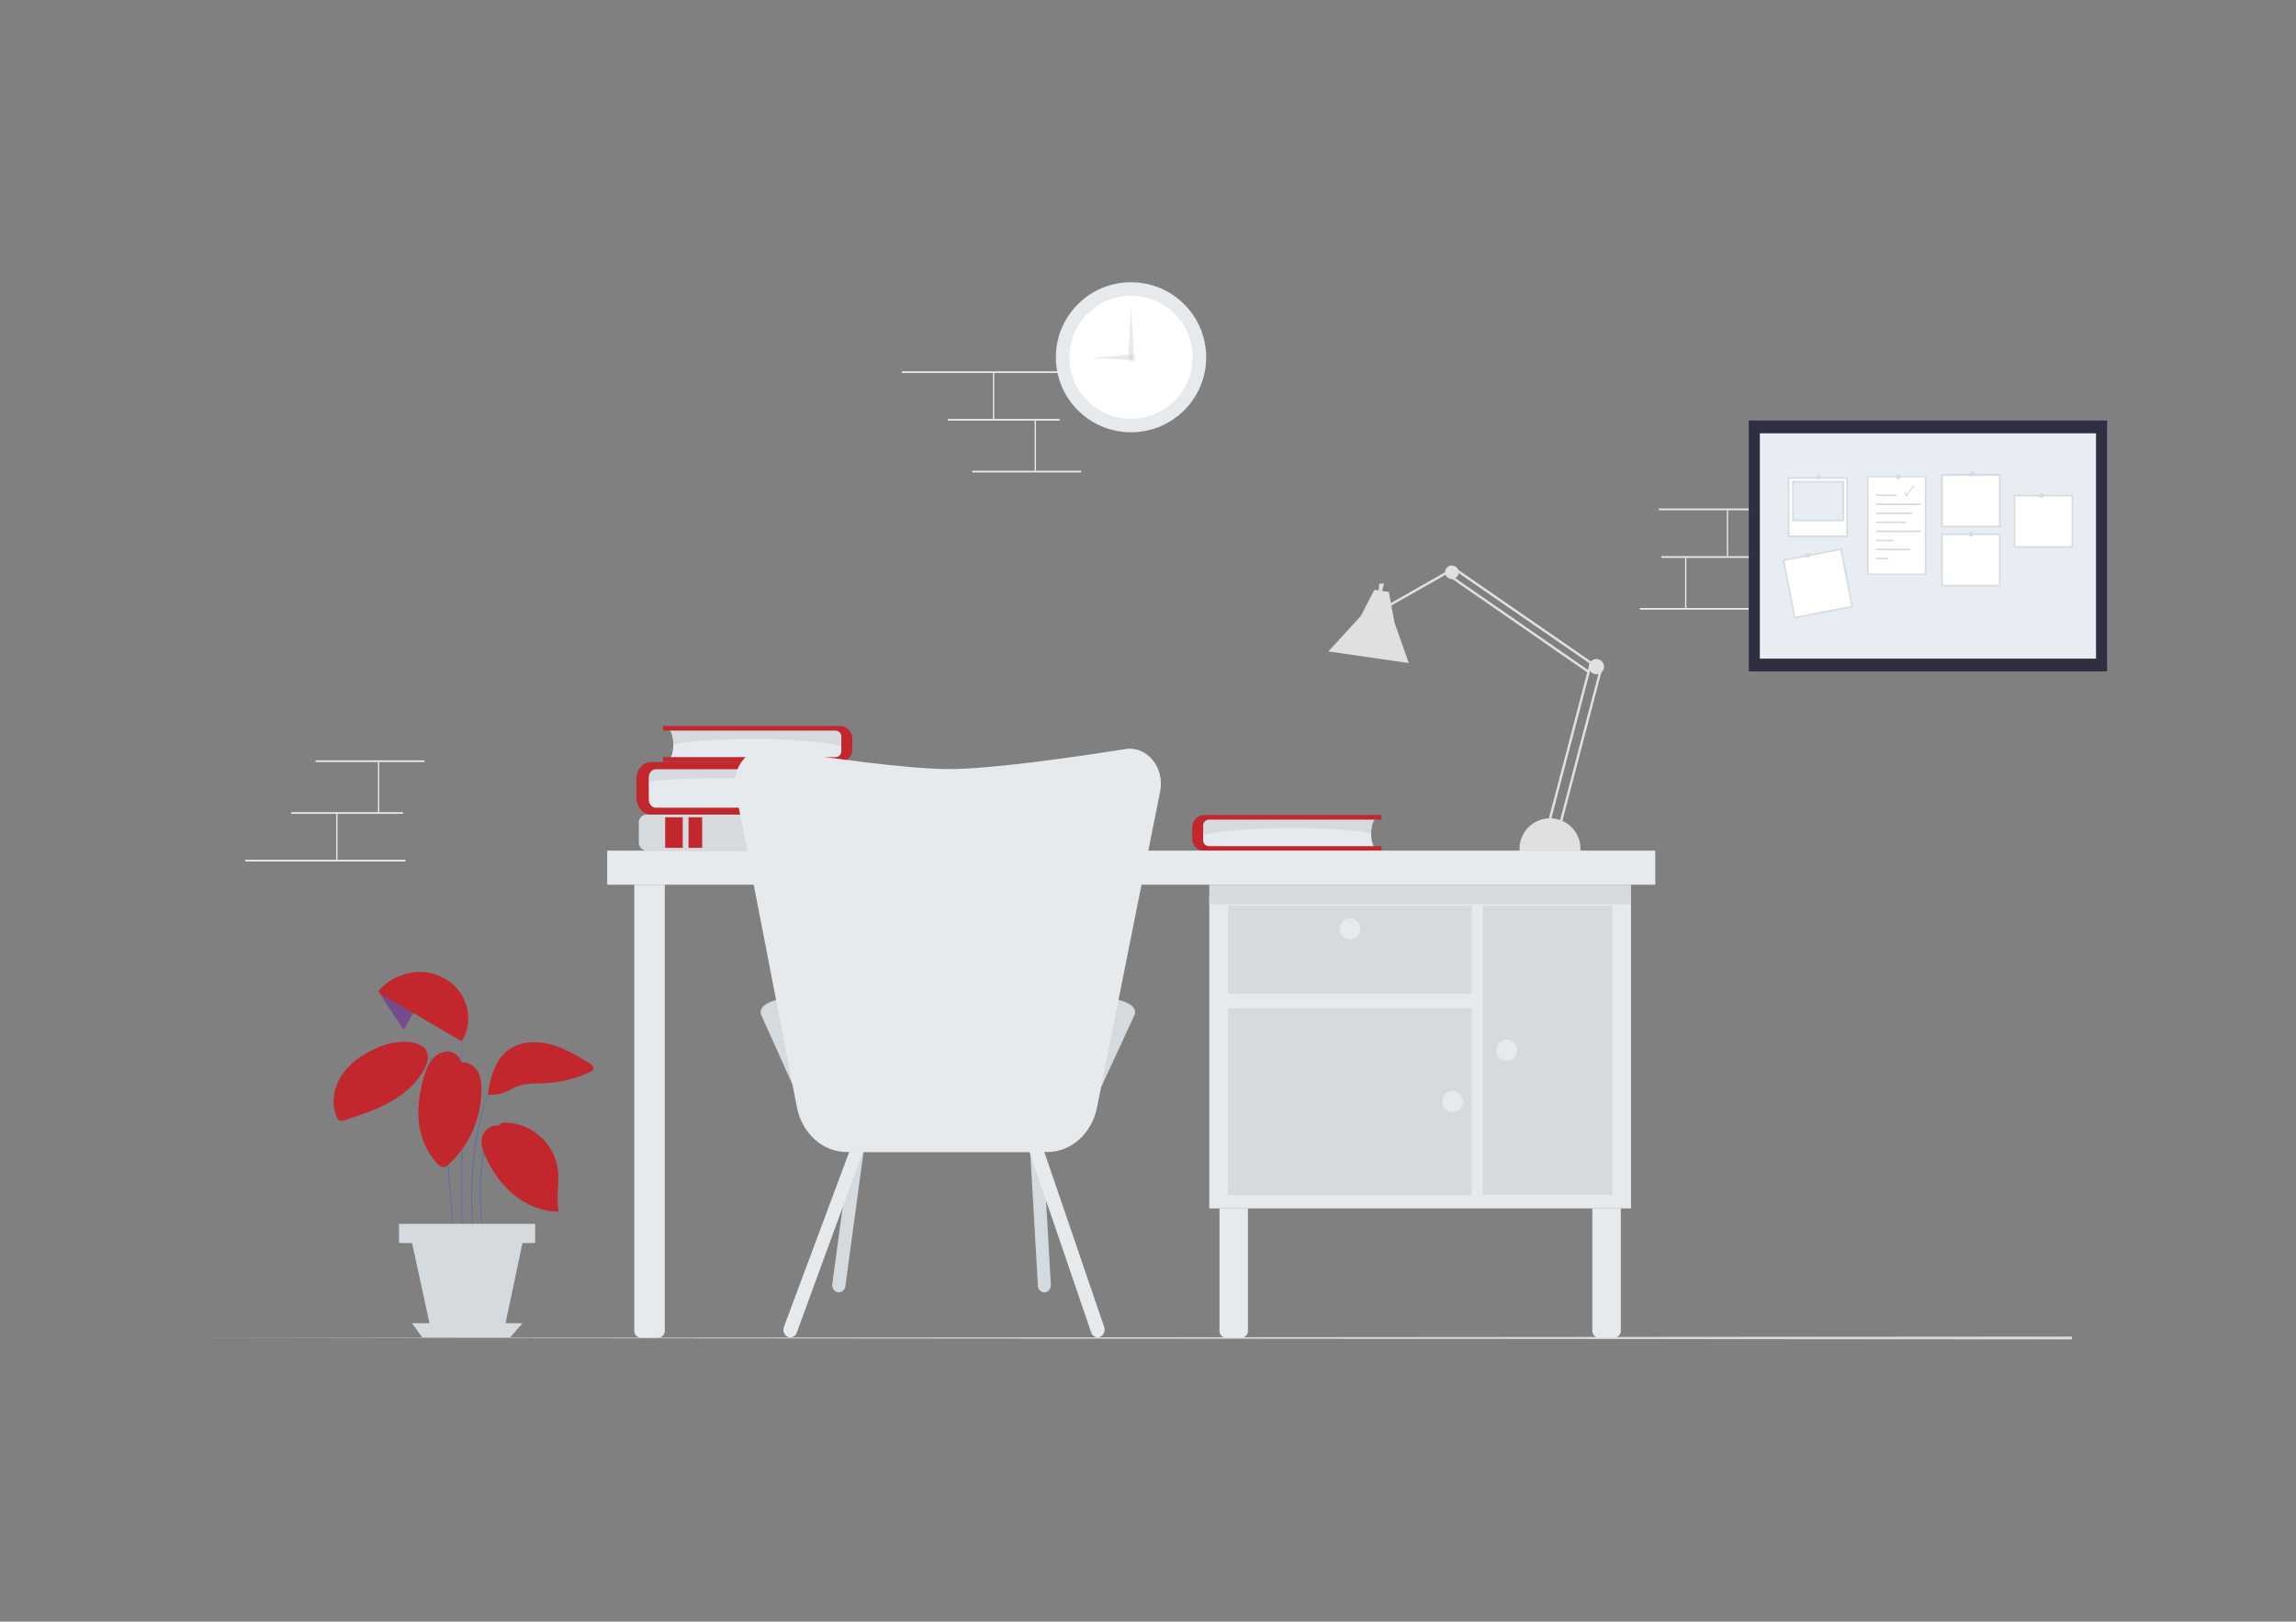 <svg width="1920" height="1356" viewBox="0 0 1920 1356" fill="none" xmlns="http://www.w3.org/2000/svg">
<rect x="0" y="0" width="1920" height="1356" fill="#808080" stroke="none"/>
<g clip-path="url(#clip0_2_906)">
<path d="M1410.2 466.447H1409.14V508.393H1410.2V466.447Z" fill="#E7ECF1"></path>
<path d="M1445.11 426.603H1444.05V465.062H1445.11V426.603Z" fill="#E7ECF1"></path>
<path d="M1521.24 425.228H1387.14V426.614H1521.24V425.228Z" fill="#E7ECF1"></path>
<path d="M1482.77 465.073H1389.24V466.459H1482.77V465.073Z" fill="#E7ECF1"></path>
<path d="M1462.41 508.393H1371.33V509.779H1462.41V508.393Z" fill="#E7ECF1"></path>
<path d="M317.145 637.184H316.086V679.13H317.145V637.184Z" fill="#E7ECF1"></path>
<path d="M282.223 680.505H281.165V718.964H282.223V680.505Z" fill="#E7ECF1"></path>
<path d="M339.129 718.963H205.028V720.349H339.129V718.963Z" fill="#E7ECF1"></path>
<path d="M337.035 679.13H243.5V680.516H337.035V679.13Z" fill="#E7ECF1"></path>
<path d="M354.946 635.798H263.857V637.184H354.946V635.798Z" fill="#E7ECF1"></path>
<path d="M866.294 351.706H865.235V393.652H866.294V351.706Z" fill="#E7ECF1"></path>
<path d="M831.383 311.862H830.324V350.321H831.383V311.862Z" fill="#E7ECF1"></path>
<path d="M888.278 310.476H754.177V311.862H888.278V310.476Z" fill="#E7ECF1"></path>
<path d="M886.195 350.321H792.66V351.706H886.195V350.321Z" fill="#E7ECF1"></path>
<path d="M904.094 393.652H813.006V395.038H904.094V393.652Z" fill="#E7ECF1"></path>
<path d="M705.065 635.776H559.039C559.039 635.776 563.09 632.732 563.09 622.509C563.09 612.287 559.039 609.232 559.039 609.232H705.065V635.776Z" fill="#E5EAEE"></path>
<path d="M540.844 639.354H707.455C707.455 639.354 702.835 643.772 702.835 658.663C702.835 673.553 707.455 677.972 707.455 677.972H540.844V639.354Z" fill="#E5EAEE"></path>
<path d="M706.055 681.061H540.787C537.142 681.061 534.188 684.011 534.188 687.649V704.663C534.188 708.302 537.142 711.251 540.787 711.251H706.055C709.7 711.251 712.655 708.302 712.655 704.663V687.649C712.655 684.011 709.7 681.061 706.055 681.061Z" fill="#D5DADE"></path>
<path d="M570.941 683.378H556.239V708.946H570.941V683.378Z" fill="#c1272d" class="changeColor"></path>
<path d="M587.179 683.378H575.766V708.946H587.179V683.378Z" fill="#c1272d" class="changeColor"></path>
<path d="M540.844 639.354V654.119C541.413 654.04 541.982 653.938 542.573 653.824C579.248 647.009 703.017 653.824 703.017 653.824C703.87 642.818 707.466 639.365 707.466 639.365L540.844 639.354Z" fill="#D5DADE"></path>
<path d="M563.09 622.509C583.857 616.83 676.743 615.524 705.065 624.383V610.492H560.154C561.292 612.196 563.09 615.808 563.09 622.509C563.124 621.964 563.09 623.1 563.09 622.509Z" fill="#D5DADE"></path>
<path d="M544.03 681.061H712.667V675.382H548.218C545.1 675.382 542.528 672.292 542.528 668.487V650.144C542.528 646.328 545.055 643.25 548.218 643.25H712.667V637.241H544.03C537.476 637.241 532.162 643.727 532.162 651.734V666.579C532.162 674.576 537.476 681.061 544.03 681.061Z" fill="#c1272d" class="changeColor"></path>
<path d="M702.311 607.039H554.476V610.935H698.59C699.877 610.911 701.121 611.397 702.049 612.287C702.977 613.177 703.513 614.399 703.54 615.683V628.347C703.513 629.632 702.977 630.853 702.049 631.743C701.121 632.633 699.877 633.12 698.59 633.095H554.476V637.241H702.311C705.012 637.281 707.619 636.254 709.565 634.384C711.51 632.514 712.637 629.952 712.7 627.257V617.035C712.64 614.337 711.515 611.773 709.569 609.901C707.622 608.028 705.014 607 702.311 607.039Z" fill="#c1272d" class="changeColor"></path>
<path d="M1004.6 710.161H1150.64C1150.64 710.161 1146.59 707.117 1146.59 696.894C1146.59 686.672 1150.64 683.628 1150.64 683.628H1004.6V710.161Z" fill="#E5EAEE"></path>
<path d="M1146.57 696.894C1125.8 691.215 1032.92 689.92 1004.6 698.768V684.889H1149.5C1148.37 686.592 1146.57 690.204 1146.57 696.906C1146.57 697.485 1146.55 696.349 1146.57 696.894Z" fill="#D5DADE"></path>
<path d="M1007.39 681.481H1155.19V685.377H1011.07C1009.78 685.353 1008.54 685.839 1007.61 686.729C1006.68 687.619 1006.15 688.841 1006.12 690.125V702.778C1006.15 704.062 1006.68 705.284 1007.61 706.174C1008.54 707.064 1009.78 707.55 1011.07 707.526H1155.19V711.672H1007.39C1004.69 711.714 1002.08 710.689 1000.13 708.818C998.183 706.948 997.055 704.385 996.992 701.688V691.465C997.055 688.768 998.183 686.205 1000.13 684.334C1002.08 682.464 1004.69 681.439 1007.39 681.481Z" fill="#c1272d" class="changeColor"></path>
<path d="M344.466 1106.43L353.159 1118.32H426.565L436.943 1106.43H344.466Z" fill="#D5DADE"></path>
<path d="M386.386 1036.31C386.158 1036.31 385.874 999.239 385.748 953.511C385.623 907.783 385.692 870.709 385.919 870.709C386.147 870.709 386.431 907.771 386.556 953.511C386.682 999.251 386.613 1036.31 386.386 1036.31Z" fill="#6068AE"></path>
<path d="M411.647 943.527C411.578 943.826 411.475 944.115 411.34 944.39C411.078 945.026 410.737 945.821 410.327 946.787L409.588 948.525C409.349 949.172 409.098 949.876 408.837 950.626C408.575 951.376 408.268 952.182 407.96 953.034C407.653 953.886 407.414 954.829 407.118 955.794C405.771 960.323 404.71 964.932 403.944 969.594C403.061 975.311 402.476 981.07 402.191 986.847C401.774 997.362 402.075 1007.89 403.09 1018.37C403.454 1022.39 403.819 1025.64 404.092 1027.88C404.205 1028.93 404.296 1029.79 404.376 1030.47C404.409 1030.78 404.409 1031.08 404.376 1031.38C404.275 1031.1 404.206 1030.8 404.171 1030.5C404.057 1029.82 403.91 1028.98 403.727 1027.92C403.363 1025.65 402.908 1022.44 402.476 1018.42C401.29 1007.93 400.909 997.356 401.338 986.802C401.626 980.995 402.237 975.209 403.17 969.469C403.986 964.781 405.127 960.155 406.584 955.624C406.902 954.658 407.164 953.727 407.483 952.875C407.801 952.023 408.131 951.217 408.416 950.467L409.246 948.377C409.519 947.741 409.804 947.241 410.054 946.662C410.521 945.708 410.896 944.936 411.192 944.322C411.307 944.038 411.46 943.77 411.647 943.527Z" fill="#6068AE"></path>
<path d="M408.734 913.542C408.644 913.959 408.522 914.369 408.37 914.768C408.074 915.62 407.687 916.779 407.232 918.176C406.97 918.937 406.686 919.766 406.367 920.663C406.049 921.56 405.787 922.594 405.457 923.662C404.797 925.808 404.023 928.205 403.34 930.988L402.202 935.27L401.144 939.961C400.348 943.186 399.779 946.696 399.05 950.354C397.799 957.714 396.695 965.858 395.944 974.444C395.193 983.031 394.909 991.243 394.806 998.717C394.704 1006.19 394.874 1012.91 395.182 1018.56C395.284 1021.39 395.466 1023.93 395.614 1026.18C395.762 1028.43 395.887 1030.35 396.024 1031.86C396.16 1033.37 396.24 1034.6 396.308 1035.49C396.346 1035.92 396.346 1036.34 396.308 1036.77C396.212 1036.36 396.144 1035.94 396.103 1035.52C396.001 1034.61 395.864 1033.4 395.682 1031.89C395.5 1030.38 395.295 1028.4 395.125 1026.22C394.954 1024.03 394.715 1021.42 394.579 1018.59C394.192 1012.91 394.044 1006.2 394.021 998.717C393.998 991.232 394.385 982.986 395.102 974.376C395.819 965.767 396.991 957.6 398.277 950.229C399.039 946.549 399.631 943.039 400.45 939.813C400.837 938.189 401.212 936.621 401.588 935.122C401.963 933.623 402.396 932.203 402.783 930.84C403.5 928.091 404.308 925.661 405.059 923.525C405.411 922.458 405.741 921.458 406.037 920.538C406.333 919.618 406.686 918.823 406.97 918.073L408.302 914.666C408.416 914.281 408.561 913.905 408.734 913.542Z" fill="#6068AE"></path>
<path d="M379.217 1042.87C379.181 1042.72 379.158 1042.58 379.149 1042.43C379.149 1042.11 379.092 1041.69 379.047 1041.16C378.967 1040.03 378.853 1038.33 378.705 1036.24C378.443 1031.93 378.045 1025.77 377.567 1018.18C376.577 1002.94 375.155 981.838 372.572 958.724C371.252 947.139 369.727 936.144 368.134 926.172C367.292 921.197 366.518 916.46 365.654 912.053C364.789 907.646 363.992 903.535 363.207 899.798C362.422 896.061 361.625 892.699 360.931 889.746C360.237 886.793 359.634 884.248 359.099 882.181C358.564 880.114 358.212 878.547 357.961 877.4C357.848 876.888 357.745 876.48 357.677 876.15C357.609 875.821 357.586 875.719 357.609 875.719C357.669 875.851 357.718 875.987 357.757 876.127L358.121 877.354C358.439 878.49 358.883 880.08 359.441 882.102C359.998 884.124 360.704 886.645 361.398 889.644C362.092 892.642 362.98 895.936 363.765 899.684C364.55 903.433 365.483 907.51 366.314 911.929C367.144 916.347 368.009 921.015 368.874 926.047C370.501 936.031 372.06 947.037 373.425 958.634C376.008 981.816 377.34 1002.93 378.182 1018.15C378.591 1025.78 378.887 1031.96 379.058 1036.23C379.138 1038.32 379.195 1039.97 379.24 1041.15C379.24 1041.67 379.24 1042.09 379.24 1042.43C379.252 1042.58 379.245 1042.72 379.217 1042.87Z" fill="#6068AE"></path>
<path d="M447.332 1023.64H333.952V1039.12H447.332V1023.64Z" fill="#D5DADE"></path>
<path d="M447.525 1039.32H333.735V1023.42H447.525V1039.32ZM334.145 1038.94H447.138V1023.83H334.145V1038.94Z" fill="#D5DADE"></path>
<path d="M344.466 1038.82L360.783 1113.99H421.171L436.943 1039.13L344.466 1038.82Z" fill="#D5DADE"></path>
<path d="M385.464 888.531C384.964 883.272 379.627 879.308 374.324 879.262C369.022 879.217 364.083 882.363 360.817 886.543C357.552 890.723 355.788 895.811 354.32 900.877C350.747 913.257 348.79 926.251 350.326 939.041C351.862 951.83 357.074 964.404 366.257 973.445C367.759 974.91 369.67 976.375 371.753 975.943C372.859 975.605 373.862 974.992 374.666 974.16C383.696 965.957 390.857 955.916 395.666 944.713C400.476 933.511 402.821 921.409 402.544 909.225C402.396 904.364 401.759 899.298 399.051 895.254C396.342 891.211 390.027 886.906 385.396 888.531" fill="#c1272d" class="changeColor"></path>
<path d="M345.831 846.46L338.355 859.908C338.185 860.226 337.957 860.578 337.593 860.612C337.229 860.646 336.91 860.271 336.694 859.942L316.929 829.797L321.48 827.23L345.831 846.46Z" fill="#6055A3"></path>
<g opacity="0.2">
<path d="M345.831 846.46L338.355 859.908C338.185 860.226 337.957 860.578 337.593 860.612C337.229 860.646 336.91 860.271 336.694 859.942L316.929 829.797L321.48 827.23L345.831 846.46Z" fill="#c1272d" class="changeColor"></path>
</g>
<path d="M385.976 870.698L318.567 831.172C317.829 830.853 317.243 830.263 316.929 829.525C316.655 828.525 317.406 827.571 318.123 826.833C322.763 822.052 328.378 818.322 334.588 815.896C340.797 813.47 347.457 812.404 354.115 812.771C367.394 813.714 380.173 821.347 386.682 832.898C393.19 844.449 393.407 859.737 385.942 870.698" fill="#c1272d" class="changeColor"></path>
<path d="M354.832 876.093C349.04 871.72 342.907 870.868 335.636 871.152C328.36 871.632 321.237 873.458 314.63 876.536C303.251 881.488 292.578 888.78 285.785 899.105C278.991 909.43 276.624 923.094 281.711 934.316C282.11 935.483 282.918 936.468 283.987 937.087C285.252 937.448 286.605 937.343 287.799 936.792C300.725 932.6 313.743 928.375 325.634 921.81C337.525 915.245 348.335 906.124 354.718 894.187C356.356 891.369 357.398 888.245 357.779 885.009C357.955 883.392 357.781 881.756 357.269 880.212C356.756 878.668 355.918 877.252 354.809 876.059" fill="#c1272d" class="changeColor"></path>
<path d="M407.915 915.699L414.003 915.2C418.32 914.848 422.511 913.574 426.292 911.463C428.124 910.386 430.025 909.43 431.981 908.601C439.503 905.602 447.912 906.136 455.991 905.738C469.244 905.067 482.23 901.765 494.19 896.027C494.885 895.709 495.465 895.185 495.852 894.528C497.103 892.256 494.782 890.246 492.779 889.019C482.538 882.749 472.104 876.389 460.474 873.276C448.845 870.164 435.657 870.687 425.734 877.468C414.094 885.419 409.804 901.786 407.881 915.699" fill="#c1272d" class="changeColor"></path>
<path d="M416.87 941.392C411.067 939.87 404.148 945.481 402.953 951.33C401.759 957.18 403.966 963.154 406.549 968.538C412.239 980.464 420.204 991.516 430.547 999.75C440.891 1007.99 453.954 1013.24 467.245 1013.18C464.787 1001.82 467.893 990.016 466.528 978.51C465.298 968.355 460.655 958.916 453.358 951.735C446.06 944.554 436.539 940.055 426.349 938.972C422.639 938.575 418.383 937.996 416.87 941.392Z" fill="#c1272d" class="changeColor"></path>
<path d="M447.525 1039.06C447.525 1039.28 422.059 1039.46 390.63 1039.46C359.201 1039.46 333.735 1039.28 333.735 1039.06C333.735 1038.85 359.19 1038.65 390.63 1038.65C422.07 1038.65 447.525 1038.83 447.525 1039.06Z" fill="#D5DADE"></path>
<path d="M1761.99 351.627H1462.41V561.425H1761.99V351.627Z" fill="#302E41"></path>
<path d="M1752.76 362.326H1471.65V550.725H1752.76V362.326Z" fill="#E7EDF2"></path>
<path d="M1544.65 399.627H1495.7V448.513H1544.65V399.627Z" fill="white"></path>
<path d="M1544.65 449.194H1495.72C1495.63 449.196 1495.54 449.179 1495.46 449.145C1495.37 449.112 1495.3 449.062 1495.23 448.998C1495.17 448.935 1495.12 448.859 1495.08 448.776C1495.05 448.693 1495.03 448.603 1495.03 448.513V399.672C1495.03 399.582 1495.05 399.492 1495.08 399.409C1495.12 399.325 1495.17 399.25 1495.23 399.186C1495.3 399.123 1495.37 399.073 1495.46 399.039C1495.54 399.006 1495.63 398.989 1495.72 398.991H1544.65C1544.74 398.989 1544.83 399.006 1544.92 399.039C1545 399.073 1545.08 399.123 1545.14 399.186C1545.21 399.25 1545.26 399.325 1545.29 399.409C1545.33 399.492 1545.35 399.582 1545.35 399.672V448.513C1545.35 448.603 1545.33 448.693 1545.29 448.776C1545.26 448.859 1545.21 448.935 1545.14 448.998C1545.08 449.062 1545 449.112 1544.92 449.145C1544.83 449.179 1544.74 449.196 1544.65 449.194ZM1496.39 447.82H1543.97V400.32H1496.39V447.82Z" fill="#D7DCE0"></path>
<path d="M1541.43 402.852H1499.36V435.212H1541.43V402.852Z" fill="#E7EDF2"></path>
<path d="M1541.43 435.894H1499.33C1499.15 435.888 1498.98 435.814 1498.85 435.688C1498.72 435.561 1498.65 435.391 1498.65 435.212V402.853C1498.65 402.672 1498.72 402.499 1498.85 402.37C1498.98 402.241 1499.15 402.165 1499.33 402.16H1541.43C1541.52 402.158 1541.62 402.175 1541.7 402.209C1541.79 402.243 1541.87 402.294 1541.93 402.358C1542 402.422 1542.05 402.499 1542.09 402.584C1542.13 402.669 1542.15 402.76 1542.15 402.853V435.212C1542.14 435.397 1542.06 435.572 1541.93 435.699C1541.79 435.827 1541.62 435.897 1541.43 435.894ZM1500.06 434.519H1540.77V403.534H1500.06V434.519Z" fill="#D7DCE0"></path>
<path d="M1548.89 507.189L1500.82 516.514L1491.48 468.537L1539.52 459.212L1548.89 507.189Z" fill="white"></path>
<path d="M1500.83 517.207C1500.67 517.206 1500.51 517.151 1500.39 517.05C1500.26 516.948 1500.17 516.808 1500.14 516.651L1490.79 468.662C1490.76 468.485 1490.8 468.303 1490.91 468.154C1491.01 468.006 1491.16 467.903 1491.34 467.867L1539.42 458.542C1539.5 458.525 1539.59 458.527 1539.68 458.545C1539.77 458.564 1539.85 458.599 1539.93 458.65C1540 458.7 1540.06 458.765 1540.11 458.84C1540.16 458.915 1540.2 458.999 1540.21 459.087L1549.57 507.064C1549.58 507.154 1549.58 507.246 1549.57 507.336C1549.55 507.425 1549.51 507.51 1549.46 507.586C1549.41 507.661 1549.34 507.725 1549.26 507.774C1549.19 507.823 1549.1 507.856 1549.01 507.871L1500.97 517.207H1500.83ZM1492.28 469.082L1501.39 515.719L1548.04 506.633L1538.94 460.007L1492.28 469.082Z" fill="#D7DCE0"></path>
<path d="M1672.25 397.219H1623.98V440.244H1672.25V397.219Z" fill="#FCF6BD"></path>
<path d="M1672.25 440.925H1624.01C1623.91 440.928 1623.82 440.913 1623.74 440.88C1623.65 440.848 1623.57 440.799 1623.5 440.735C1623.43 440.672 1623.38 440.596 1623.34 440.512C1623.3 440.427 1623.28 440.336 1623.28 440.244V397.219C1623.29 397.033 1623.37 396.858 1623.51 396.731C1623.64 396.604 1623.82 396.534 1624.01 396.537H1672.27C1672.36 396.536 1672.45 396.552 1672.53 396.586C1672.61 396.619 1672.69 396.669 1672.76 396.733C1672.82 396.796 1672.87 396.872 1672.91 396.955C1672.94 397.039 1672.96 397.128 1672.96 397.219V440.244C1672.96 440.335 1672.94 440.426 1672.91 440.51C1672.87 440.594 1672.82 440.67 1672.75 440.734C1672.69 440.798 1672.61 440.847 1672.52 440.88C1672.44 440.913 1672.35 440.928 1672.25 440.925ZM1624.68 439.551H1671.57V397.912H1624.68V439.551Z" fill="#E0D6AA"></path>
<path d="M1672.25 397.219H1623.98V440.244H1672.25V397.219Z" fill="white"></path>
<path d="M1672.25 440.925H1624.01C1623.91 440.928 1623.82 440.913 1623.74 440.88C1623.65 440.848 1623.57 440.799 1623.5 440.735C1623.43 440.672 1623.38 440.596 1623.34 440.512C1623.3 440.427 1623.28 440.336 1623.28 440.244V397.219C1623.29 397.033 1623.37 396.858 1623.51 396.731C1623.64 396.604 1623.82 396.534 1624.01 396.537H1672.27C1672.36 396.536 1672.45 396.552 1672.53 396.586C1672.61 396.619 1672.69 396.669 1672.76 396.733C1672.82 396.796 1672.87 396.872 1672.91 396.955C1672.94 397.039 1672.96 397.128 1672.96 397.219V440.244C1672.96 440.335 1672.94 440.426 1672.91 440.51C1672.87 440.594 1672.82 440.67 1672.75 440.734C1672.69 440.798 1672.61 440.847 1672.52 440.88C1672.44 440.913 1672.35 440.928 1672.25 440.925ZM1624.68 439.551H1671.57V397.912H1624.68V439.551Z" fill="#D7DCE0"></path>
<path d="M1672.25 446.729H1623.98V489.766H1672.25V446.729Z" fill="white"></path>
<path d="M1672.25 490.447H1624.01C1623.82 490.45 1623.64 490.381 1623.51 490.254C1623.37 490.127 1623.29 489.952 1623.28 489.766V446.729C1623.29 446.544 1623.37 446.369 1623.51 446.241C1623.64 446.114 1623.82 446.045 1624.01 446.048H1672.27C1672.36 446.046 1672.45 446.063 1672.53 446.096C1672.61 446.13 1672.69 446.18 1672.76 446.243C1672.82 446.307 1672.87 446.382 1672.91 446.466C1672.94 446.549 1672.96 446.639 1672.96 446.729V489.766C1672.96 489.857 1672.94 489.948 1672.91 490.032C1672.87 490.116 1672.82 490.192 1672.75 490.256C1672.69 490.319 1672.61 490.369 1672.52 490.402C1672.44 490.435 1672.35 490.45 1672.25 490.447ZM1624.68 489.084H1671.57V447.422H1624.68V489.084Z" fill="#D7DCE0"></path>
<path d="M1732.95 414.381H1684.66V457.406H1732.95V414.381Z" fill="white"></path>
<path d="M1732.96 458.099H1684.66C1684.48 458.09 1684.3 458.013 1684.18 457.882C1684.05 457.751 1683.98 457.577 1683.97 457.395V414.381C1683.98 414.2 1684.05 414.027 1684.18 413.898C1684.3 413.769 1684.48 413.694 1684.66 413.688H1732.96C1733.14 413.694 1733.31 413.769 1733.44 413.898C1733.57 414.027 1733.64 414.2 1733.64 414.381V457.395C1733.64 457.577 1733.57 457.751 1733.44 457.882C1733.32 458.013 1733.14 458.09 1732.96 458.099ZM1685.35 456.725H1732.27V415.063H1685.35V456.725Z" fill="#D7DCE0"></path>
<path d="M1610.17 398.729H1561.9V480.054H1610.17V398.729Z" fill="white"></path>
<path d="M1610.18 480.543H1561.91C1561.53 480.543 1561.22 480.316 1561.22 480.054V398.729C1561.22 398.468 1561.53 398.252 1561.91 398.252H1610.18C1610.57 398.252 1610.86 398.468 1610.86 398.729V480.054C1610.86 480.316 1610.57 480.543 1610.18 480.543ZM1562.61 479.566H1609.49V399.218H1562.56L1562.61 479.566Z" fill="#D7DCE0"></path>
<path d="M1606.04 420.969H1568.8V422.343H1606.04V420.969Z" fill="#D7DCE0"></path>
<path d="M1599.09 428.533H1568.8V429.908H1599.09V428.533Z" fill="#D7DCE0"></path>
<path d="M1606.04 443.651H1568.8V445.026H1606.04V443.651Z" fill="#D7DCE0"></path>
<path d="M1597.37 458.792H1568.8V460.166H1597.37V458.792Z" fill="#D7DCE0"></path>
<path d="M1585.99 413.404H1568.8V414.779H1585.99V413.404Z" fill="#D7DCE0"></path>
<path d="M1593.76 436.087H1568.8V437.461H1593.76V436.087Z" fill="#D7DCE0"></path>
<path d="M1583.56 451.216H1568.8V452.59H1583.56V451.216Z" fill="#D7DCE0"></path>
<path d="M1579.36 466.356H1568.8V467.731H1579.36V466.356Z" fill="#D7DCE0"></path>
<path d="M1600.02 405.976C1598.01 408.274 1596.17 410.723 1594.54 413.302C1594.31 412.529 1593.98 411.791 1593.55 411.11C1593.27 410.769 1592.5 411.621 1592.75 411.95C1593.41 412.859 1593.22 413.984 1593.89 414.892C1594.18 415.335 1594.71 414.813 1594.88 414.54C1595.89 413.041 1596.8 411.53 1597.9 410.11C1598.87 408.895 1600.44 407.691 1600.86 406.203C1601.02 405.476 1600.35 405.59 1600.02 405.976Z" fill="#D7DCE0"></path>
<path d="M1587.41 400.728C1588.52 400.728 1589.42 399.833 1589.42 398.729C1589.42 397.625 1588.52 396.73 1587.41 396.73C1586.31 396.73 1585.41 397.625 1585.41 398.729C1585.41 399.833 1586.31 400.728 1587.41 400.728Z" fill="#D7DCE0"></path>
<path d="M1512.04 466.356C1513.14 466.356 1514.04 465.461 1514.04 464.357C1514.04 463.253 1513.14 462.358 1512.04 462.358C1510.93 462.358 1510.04 463.253 1510.04 464.357C1510.04 465.461 1510.93 466.356 1512.04 466.356Z" fill="#D7DCE0"></path>
<path d="M1520.4 401.217C1521.51 401.217 1522.4 400.322 1522.4 399.218C1522.4 398.114 1521.51 397.219 1520.4 397.219C1519.3 397.219 1518.4 398.114 1518.4 399.218C1518.4 400.322 1519.3 401.217 1520.4 401.217Z" fill="#D7DCE0"></path>
<path d="M1649.15 398.252C1650.26 398.252 1651.16 397.357 1651.16 396.253C1651.16 395.149 1650.26 394.254 1649.15 394.254C1648.05 394.254 1647.15 395.149 1647.15 396.253C1647.15 397.357 1648.05 398.252 1649.15 398.252Z" fill="#D7DCE0"></path>
<path d="M1648.12 448.728C1649.23 448.728 1650.12 447.833 1650.12 446.729C1650.12 445.625 1649.23 444.73 1648.12 444.73C1647.01 444.73 1646.12 445.625 1646.12 446.729C1646.12 447.833 1647.01 448.728 1648.12 448.728Z" fill="#D7DCE0"></path>
<path d="M1707.22 416.38C1708.33 416.38 1709.22 415.485 1709.22 414.381C1709.22 413.277 1708.33 412.382 1707.22 412.382C1706.12 412.382 1705.22 413.277 1705.22 414.381C1705.22 415.485 1706.12 416.38 1707.22 416.38Z" fill="#D7DCE0"></path>
<path d="M1732.63 1120L159 1118.81L1732.63 1117.61V1120Z" fill="#D5DADE"></path>
<path d="M1025.47 1118.53H1037.99C1039.48 1118.53 1040.9 1117.95 1041.95 1116.9C1043 1115.85 1043.59 1114.43 1043.59 1112.95V1010.47H1019.78V1112.95C1019.78 1113.69 1019.93 1114.42 1020.22 1115.11C1020.51 1115.79 1020.93 1116.41 1021.46 1116.93C1021.99 1117.45 1022.61 1117.86 1023.3 1118.14C1023.99 1118.41 1024.73 1118.55 1025.47 1118.53Z" fill="#E6EAED"></path>
<path d="M1337.18 1118.53H1349.77C1351.26 1118.53 1352.68 1117.95 1353.73 1116.9C1354.78 1115.85 1355.37 1114.43 1355.37 1112.95V1010.47H1331.57V1112.95C1331.57 1113.68 1331.71 1114.41 1332 1115.09C1332.28 1115.77 1332.69 1116.38 1333.21 1116.9C1333.73 1117.42 1334.35 1117.83 1335.03 1118.11C1335.71 1118.39 1336.44 1118.54 1337.18 1118.53Z" fill="#E6EAED"></path>
<path d="M1011.25 1010.47H1363.91V748.506H1011.25V1010.47Z" fill="#E6EAED"></path>
<path d="M507.788 739.772L1384.2 739.772V711.251L507.788 711.251V739.772Z" fill="#E6EAED"></path>
<path d="M1011.25 756.037H1363.91V739.783H1011.25V756.037Z" fill="#D5DADE"></path>
<path d="M1239.79 999.103H1348.25V757.207H1239.79V999.103Z" fill="#D5DADE"></path>
<path d="M1026.92 999.205H1230.8V843.018H1026.92V999.205Z" fill="#D5DADE"></path>
<path d="M1026.92 831.024H1230.8V757.207H1026.92V831.024Z" fill="#D5DADE"></path>
<path d="M1259.94 886.94C1264.74 886.94 1268.64 883.01 1268.64 878.161C1268.64 873.311 1264.74 869.381 1259.94 869.381C1255.13 869.381 1251.23 873.311 1251.23 878.161C1251.23 883.01 1255.13 886.94 1259.94 886.94Z" fill="#E6EAED"></path>
<path d="M1214.7 929.897C1219.5 929.897 1223.4 925.966 1223.4 921.117C1223.4 916.268 1219.5 912.337 1214.7 912.337C1209.89 912.337 1205.99 916.268 1205.99 921.117C1205.99 925.966 1209.89 929.897 1214.7 929.897Z" fill="#E6EAED"></path>
<path d="M1128.85 785.409C1133.66 785.409 1137.56 781.478 1137.56 776.629C1137.56 771.78 1133.66 767.849 1128.85 767.849C1124.04 767.849 1120.15 771.78 1120.15 776.629C1120.15 781.478 1124.04 785.409 1128.85 785.409Z" fill="#E6EAED"></path>
<path d="M550.334 1118.55H536.008C534.523 1118.55 533.099 1117.96 532.049 1116.91C530.999 1115.86 530.41 1114.44 530.41 1112.96V739.783H555.933V1112.96C555.933 1114.44 555.343 1115.86 554.293 1116.91C553.243 1117.96 551.819 1118.55 550.334 1118.55Z" fill="#E6EAED"></path>
<path d="M1155.38 495.149L1157.45 487.926L1153.29 488.119L1152.92 494.797L1155.38 495.149Z" fill="#E0E0E0"></path>
<path d="M1161.41 494.934L1166.13 520.569L1178.07 554.428L1110.78 544.728L1137.94 515.163L1149.28 493.184L1161.41 494.934Z" fill="#E0E0E0"></path>
<path d="M1321.57 711.478C1321.57 711.047 1321.63 710.638 1321.63 710.206C1321.71 706.824 1321.1 703.461 1319.85 700.315C1318.61 697.169 1316.74 694.303 1314.37 691.885C1312 689.468 1309.17 687.547 1306.04 686.236C1302.92 684.925 1299.56 684.249 1296.17 684.249C1292.78 684.249 1289.43 684.925 1286.3 686.236C1283.18 687.547 1280.35 689.468 1277.98 691.885C1275.61 694.303 1273.74 697.169 1272.49 700.315C1271.25 703.461 1270.64 706.824 1270.71 710.206C1270.71 710.638 1270.71 711.047 1270.78 711.478H1321.57Z" fill="#E0E0E0"></path>
<path d="M1296.18 685.752C1296.4 685.753 1296.62 685.68 1296.79 685.544C1296.97 685.408 1297.09 685.217 1297.15 685.002L1330.89 556.438C1330.95 556.178 1330.91 555.902 1330.78 555.67C1330.64 555.439 1330.42 555.27 1330.16 555.2C1329.9 555.135 1329.62 555.175 1329.39 555.311C1329.16 555.447 1329 555.669 1328.93 555.927L1295.16 684.491C1295.12 684.619 1295.11 684.752 1295.13 684.883C1295.15 685.014 1295.19 685.14 1295.26 685.254C1295.32 685.368 1295.41 685.468 1295.52 685.547C1295.62 685.627 1295.74 685.685 1295.87 685.718C1295.97 685.745 1296.08 685.756 1296.18 685.752Z" fill="#E0E0E0"></path>
<path d="M1305.09 688.932C1305.31 688.934 1305.53 688.861 1305.7 688.725C1305.88 688.589 1306 688.398 1306.06 688.183L1339.8 559.619C1339.86 559.358 1339.82 559.082 1339.69 558.851C1339.55 558.619 1339.33 558.45 1339.07 558.381C1338.81 558.315 1338.53 558.355 1338.3 558.491C1338.07 558.627 1337.91 558.849 1337.84 559.108L1304.11 687.672C1304.07 687.821 1304.06 687.979 1304.08 688.133C1304.11 688.286 1304.18 688.431 1304.27 688.555C1304.37 688.678 1304.49 688.777 1304.64 688.843C1304.78 688.908 1304.93 688.939 1305.09 688.932Z" fill="#E0E0E0"></path>
<path d="M1341.37 557.449C1341.37 558.707 1340.99 559.937 1340.29 560.983C1339.59 562.029 1338.6 562.844 1337.43 563.326C1336.27 563.807 1334.99 563.933 1333.75 563.688C1332.51 563.442 1331.38 562.837 1330.49 561.947C1329.6 561.057 1328.99 559.924 1328.74 558.69C1328.5 557.456 1328.62 556.178 1329.11 555.015C1329.59 553.853 1330.41 552.86 1331.45 552.161C1332.5 551.462 1333.73 551.089 1334.99 551.089C1336.68 551.092 1338.3 551.763 1339.5 552.955C1340.69 554.147 1341.36 555.763 1341.37 557.449Z" fill="#E0E0E0"></path>
<path d="M1334.41 558.29L1335.56 556.62L1216.03 474.159L1146.11 513.936L1147.1 515.685L1215.92 476.545L1334.41 558.29Z" fill="#E0E0E0"></path>
<path d="M1328.05 562.742L1329.2 561.073L1211.46 479.611L1210.31 481.27L1328.05 562.742Z" fill="#E0E0E0"></path>
<path d="M1219.8 478.532C1219.8 479.656 1219.47 480.754 1218.84 481.688C1218.22 482.621 1217.33 483.349 1216.29 483.779C1215.25 484.209 1214.11 484.322 1213 484.102C1211.9 483.883 1210.89 483.342 1210.09 482.548C1209.3 481.754 1208.75 480.742 1208.53 479.64C1208.31 478.539 1208.43 477.397 1208.86 476.359C1209.29 475.321 1210.02 474.434 1210.95 473.81C1211.89 473.186 1212.99 472.853 1214.11 472.853C1215.62 472.853 1217.07 473.452 1218.14 474.517C1219.2 475.582 1219.8 477.026 1219.8 478.532Z" fill="#E0E0E0"></path>
<path d="M865.747 963.29H718.241C700.638 963.29 685.425 957.361 681.681 949.047L636.563 848.697C633.15 841.155 646.338 834.295 662.132 835.351C700.32 837.93 762.346 841.746 793.616 841.746C824.68 841.746 885.387 837.975 923.12 835.408C938.982 834.272 952.182 841.246 948.677 848.811L902.239 949.15C898.439 957.418 883.236 963.29 865.747 963.29Z" fill="#D5DADE"></path>
<path d="M867.909 1074.94L861.4 960.894L872.301 961.042L878.753 1074.19C878.947 1077.7 876.477 1080.67 873.326 1080.67C871.857 1080.6 870.472 1079.96 869.462 1078.89C868.452 1077.83 867.896 1076.41 867.909 1074.94Z" fill="#D5DADE"></path>
<path d="M875.818 963.291H708.001C687.974 963.291 670.655 947.662 666.399 925.808L615.069 661.389C611.211 641.523 626.186 623.441 644.153 626.246C687.61 633.061 758.171 643.079 793.753 643.079C829.096 643.079 898.166 633.141 941.099 626.371C959.146 623.52 974.098 641.762 970.172 661.684L917.374 926.036C913.004 947.809 895.754 963.291 875.818 963.291Z" fill="#E6EAED"></path>
<path d="M912.481 1114.15L860.764 962.927L872.53 961.019L923.325 1109.52C923.903 1111.08 923.881 1112.8 923.263 1114.35C922.645 1115.9 921.476 1117.16 919.98 1117.9C919.243 1118.18 918.456 1118.3 917.668 1118.26C916.881 1118.23 916.11 1118.02 915.405 1117.67C914.7 1117.32 914.076 1116.82 913.572 1116.22C913.069 1115.61 912.697 1114.91 912.481 1114.15Z" fill="#E6EAED"></path>
<path d="M701.47 1080.64C698.056 1080.64 695.496 1077.24 696.008 1073.52L711.256 960.871L722.418 961.019L706.932 1075.39C706.812 1076.77 706.193 1078.07 705.189 1079.04C704.185 1080 702.863 1080.57 701.47 1080.64Z" fill="#D5DADE"></path>
<path d="M658.707 1117.84C657.239 1117.09 656.104 1115.82 655.522 1114.27C654.94 1112.73 654.952 1111.03 655.555 1109.49L711.016 960.894L722.395 961.042L666.274 1114.38C666.028 1115.12 665.632 1115.8 665.111 1116.38C664.59 1116.96 663.955 1117.43 663.245 1117.75C662.535 1118.08 661.766 1118.25 660.985 1118.27C660.205 1118.28 659.429 1118.14 658.707 1117.84Z" fill="#E6EAED"></path>
<path d="M945.81 361.463C980.519 361.463 1008.66 333.377 1008.66 298.732C1008.66 264.086 980.519 236 945.81 236C911.101 236 882.964 264.086 882.964 298.732C882.964 333.377 911.101 361.463 945.81 361.463Z" fill="#E6EAED"></path>
<path d="M945.809 350.15C974.259 350.15 997.322 327.129 997.322 298.732C997.322 270.334 974.259 247.313 945.809 247.313C917.36 247.313 894.297 270.334 894.297 298.732C894.297 327.129 917.36 350.15 945.809 350.15Z" fill="white"></path>
<path d="M946.014 258.353L948.404 301.582L943.227 301.514L945.798 258.342L946.014 258.353Z" fill="#E6EAED"></path>
<path d="M915.11 298.97L948.814 296.153L948.735 301.321L915.087 299.175L915.11 298.97Z" fill="#E6EAED"></path>
<path d="M947.596 298.709C947.598 299.06 947.496 299.403 947.302 299.696C947.109 299.989 946.832 300.218 946.508 300.354C946.184 300.49 945.827 300.526 945.482 300.459C945.137 300.392 944.819 300.224 944.57 299.977C944.32 299.73 944.15 299.414 944.081 299.07C944.011 298.726 944.046 298.369 944.18 298.045C944.314 297.72 944.541 297.443 944.834 297.248C945.126 297.053 945.469 296.948 945.821 296.948C946.29 296.948 946.74 297.133 947.072 297.463C947.405 297.793 947.593 298.241 947.596 298.709Z" fill="#D5DADE"></path>
</g>
<defs>
<clipPath id="clip0_2_906">
<rect width="1603" height="884" fill="white" transform="translate(159 236)"></rect>
</clipPath>
</defs>
</svg>